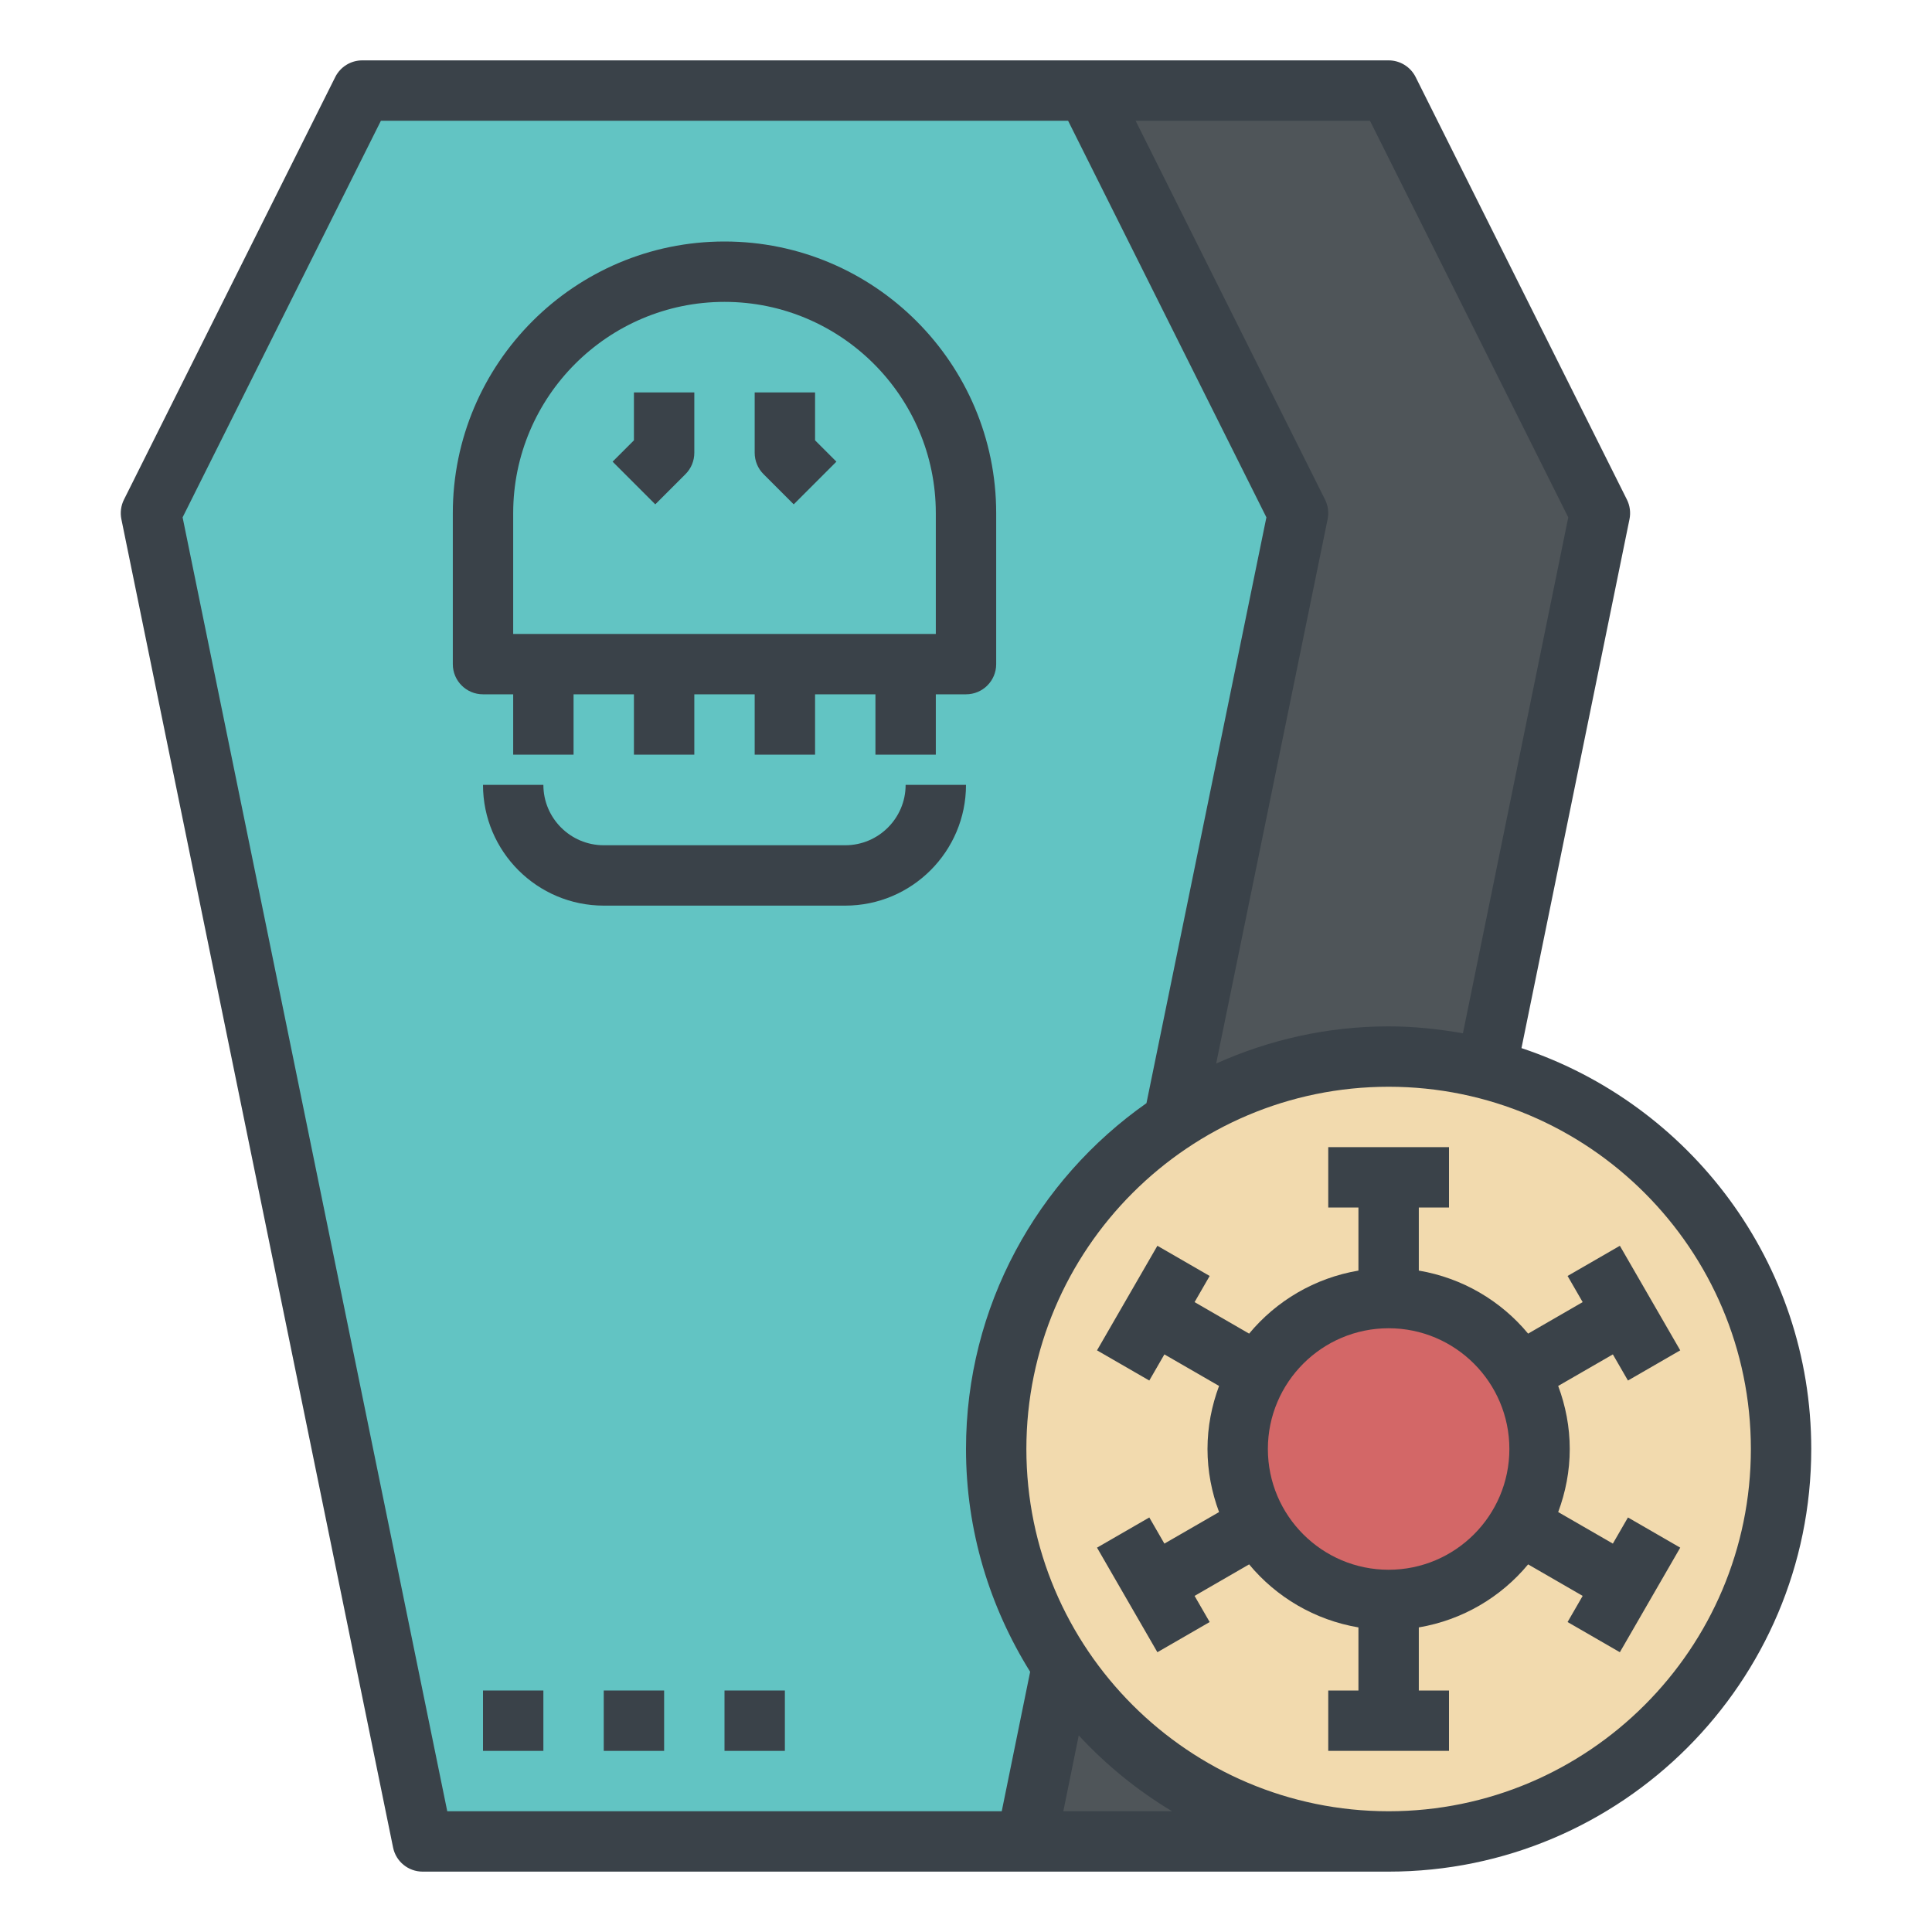 <?xml version="1.0" encoding="iso-8859-1"?>
<!-- Generator: Adobe Illustrator 23.1.1, SVG Export Plug-In . SVG Version: 6.00 Build 0)  -->
<svg version="1.1" id="_x31_-outline-expand" xmlns="http://www.w3.org/2000/svg" xmlns:xlink="http://www.w3.org/1999/xlink"
	 x="0px" y="0px" viewBox="0 0 64 64" style="enable-background:new 0 0 64 64;" xml:space="preserve">
<polygon style="fill:#4F5559;" points="44,61 32,61 32,3 46,3 53,17 "/>
<polygon style="fill:#62C4C3;" points="34,61 14,61 5,17 12,3 36,3 43,17 "/>
<path style="fill:#3A4249;" d="M24,8c-4.963,0-9,4.037-9,9v5c0,0.553,0.447,1,1,1h1v2h2v-2h2v2h2v-2h2v2h2v-2h2v2h2v-2h1
	c0.553,0,1-0.447,1-1v-5C33,12.037,28.963,8,24,8 M31,21H17v-4c0-3.859,3.141-7,7-7c3.859,0,7,3.141,7,7V21z"/>
<path style="fill:#3A4249;" d="M27,13h-2v2c0,0.266,0.105,0.52,0.293,0.707l1,1l1.414-1.414L27,14.586V13z"/>
<path style="fill:#3A4249;" d="M21,14.586l-0.707,0.707l1.414,1.414l1-1C22.895,15.52,23,15.266,23,15v-2h-2V14.586z"/>
<path style="fill:#3A4249;" d="M28,28h-8c-1.103,0-2-0.897-2-2h-2c0,2.206,1.794,4,4,4h8c2.206,0,4-1.794,4-4h-2
	C30,27.103,29.103,28,28,28"/>
<path style="fill:#F2DAAE;" d="M59,48c0,7.18-5.82,13-13,13c-7.18,0-13-5.82-13-13s5.82-13,13-13C53.18,35,59,40.82,59,48"/>
<path style="fill:#D36767;" d="M51,48c0,2.762-2.238,5-5,5c-2.762,0-5-2.238-5-5s2.238-5,5-5C48.762,43,51,45.238,51,48"/>
<path style="fill:#3A4249;" d="M53.428,51.134l-1.811-1.045C51.86,49.437,52,48.735,52,48s-0.14-1.437-0.383-2.089l1.811-1.045
	l0.5,0.866l1.732-1l-2-3.464l-1.732,1l0.5,0.866l-1.807,1.044c-0.899-1.085-2.174-1.843-3.621-2.088V40h1v-2h-4v2h1v2.09
	c-1.447,0.245-2.722,1.003-3.621,2.088l-1.807-1.044l0.5-0.866l-1.732-1l-2,3.464l1.732,1l0.5-0.866l1.811,1.045
	C40.14,46.563,40,47.265,40,48s0.14,1.437,0.383,2.089l-1.811,1.045l-0.5-0.866l-1.732,1l2,3.464l1.732-1l-0.5-0.866l1.807-1.044
	c0.899,1.085,2.174,1.843,3.621,2.088V56h-1v2h4v-2h-1v-2.09c1.447-0.245,2.722-1.003,3.621-2.088l1.807,1.044l-0.5,0.866l1.732,1
	l2-3.464l-1.732-1L53.428,51.134z M46,52c-2.206,0-4-1.794-4-4s1.794-4,4-4c2.206,0,4,1.794,4,4S48.206,52,46,52"/>
<path style="fill:#3A4249;" d="M50.401,34.72l3.578-17.52c0.045-0.22,0.015-0.447-0.084-0.647l-7-14C46.725,2.214,46.379,2,46,2H12
	c-0.379,0-0.725,0.214-0.895,0.553l-7,14c-0.099,0.2-0.129,0.428-0.084,0.647l9,44C13.115,61.666,13.525,62,14,62h32
	c7.72,0,14-6.28,14-14C60,41.819,55.97,36.57,50.401,34.72 M51.951,17.139l-3.49,17.091C47.66,34.088,46.841,34,46,34
	c-2.036,0-3.966,0.446-5.713,1.231L43.979,17.2c0.045-0.219,0.015-0.447-0.084-0.647L37.618,4h7.764L51.951,17.139z M33.184,60
	H14.816L6.049,17.138L12.618,4H34h1.382l6.569,13.138l-3.973,19.406C34.369,39.079,32,43.265,32,48c0,2.71,0.787,5.233,2.125,7.38
	L33.184,60z M35.224,60l0.511-2.512c0.905,0.978,1.944,1.824,3.091,2.512H35.224z M46,60c-6.617,0-12-5.383-12-12s5.383-12,12-12
	c6.617,0,12,5.383,12,12S52.617,60,46,60"/>
<rect x="24" y="56" style="fill:#3A4249;" width="2" height="2"/>
<rect x="20" y="56" style="fill:#3A4249;" width="2" height="2"/>
<rect x="16" y="56" style="fill:#3A4249;" width="2" height="2"/>
</svg>
